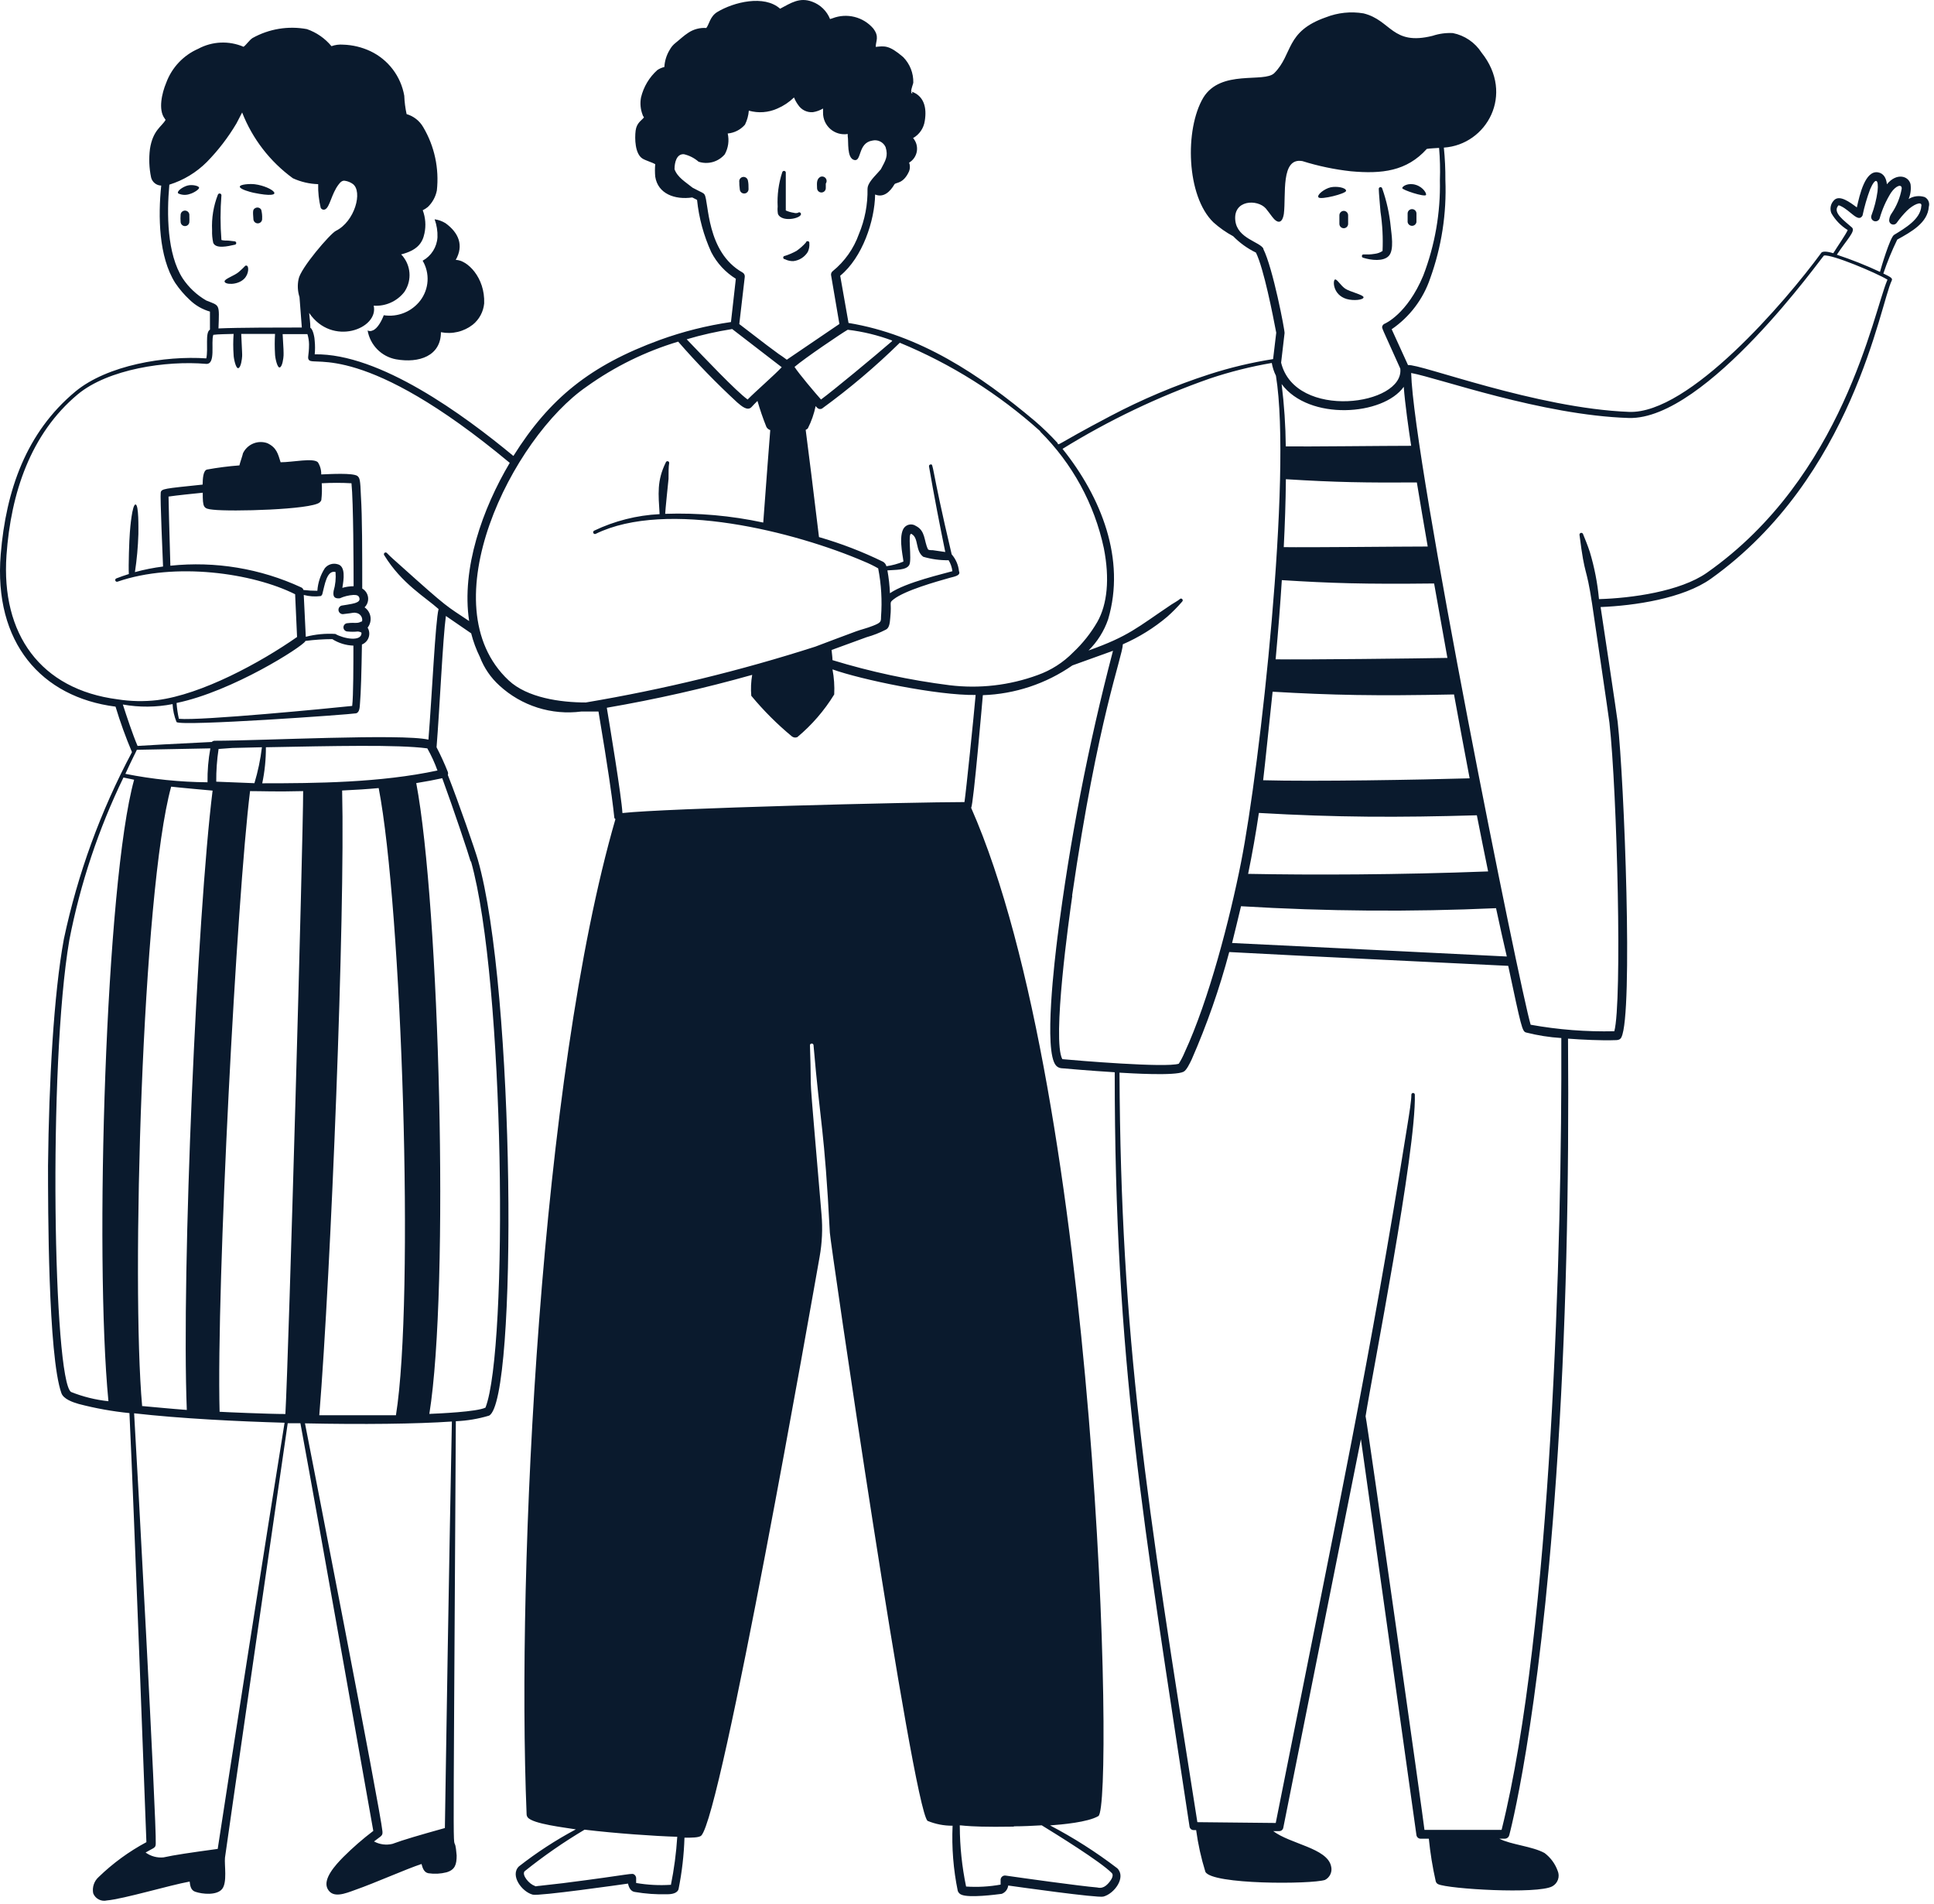 <svg width="381" height="375" viewBox="0 0 381 375" fill="none" xmlns="http://www.w3.org/2000/svg">
<path d="M86.182 46.736C86.125 47.689 85.827 48.613 85.317 49.421C84.806 50.229 84.099 50.895 83.262 51.355C83.973 52.56 84.309 53.949 84.227 55.346C84.145 56.742 83.649 58.082 82.802 59.196C81.973 60.281 80.867 61.124 79.6 61.634C78.333 62.144 76.952 62.304 75.602 62.096C75.242 63.075 74.382 64.775 73.402 65.096C73.251 65.174 73.083 65.216 72.912 65.216C72.742 65.216 72.573 65.174 72.422 65.096C72.659 66.499 73.322 67.796 74.32 68.812C75.317 69.828 76.603 70.513 78.002 70.775C82.582 71.596 86.862 70.096 86.862 65.436C87.958 65.657 89.089 65.637 90.177 65.378C91.265 65.119 92.283 64.627 93.162 63.935C93.788 63.423 94.306 62.791 94.687 62.077C95.068 61.363 95.304 60.581 95.382 59.776C95.582 54.615 92.002 51.196 89.782 51.196C91.402 48.336 90.362 45.855 87.782 43.975C87.124 43.567 86.389 43.302 85.622 43.196C86.035 44.328 86.226 45.53 86.182 46.736V46.736ZM46.202 48.215C46.292 48.215 46.379 48.18 46.443 48.116C46.506 48.052 46.542 47.966 46.542 47.876C46.542 47.785 46.506 47.699 46.443 47.635C46.379 47.571 46.292 47.535 46.202 47.535L44.982 47.395C44.602 47.395 43.982 47.395 43.622 47.276C43.389 44.34 43.389 41.391 43.622 38.456C43.618 38.372 43.585 38.292 43.529 38.23C43.472 38.168 43.396 38.128 43.313 38.116C43.23 38.104 43.146 38.122 43.075 38.166C43.003 38.209 42.949 38.276 42.922 38.355C42.052 40.582 41.664 42.968 41.782 45.355C41.751 46.181 41.825 47.008 42.002 47.816C42.482 49.075 44.902 48.516 46.202 48.215ZM36.922 36.556C35.962 36.816 34.662 37.755 35.142 38.115C35.847 38.439 36.651 38.475 37.382 38.215C38.082 38.035 39.242 37.336 39.222 36.975C39.202 36.615 37.862 36.295 36.922 36.556V36.556ZM49.882 37.956C56.922 39.416 53.662 36.736 50.202 36.295C49.302 36.175 47.202 36.295 47.242 36.795C47.282 37.295 49.342 37.836 49.882 37.956ZM51.462 41.316C51.406 41.217 51.331 41.13 51.241 41.06C51.151 40.99 51.049 40.939 50.939 40.909C50.829 40.88 50.715 40.872 50.602 40.887C50.489 40.901 50.38 40.938 50.282 40.995C49.782 41.276 49.802 41.575 49.922 43.196C49.938 43.424 50.044 43.636 50.216 43.786C50.389 43.936 50.614 44.011 50.842 43.995C51.07 43.98 51.283 43.874 51.433 43.701C51.583 43.529 51.658 43.304 51.642 43.075C51.672 42.483 51.611 41.889 51.462 41.316V41.316ZM37.302 42.416C37.321 42.187 37.248 41.961 37.1 41.787C36.952 41.612 36.74 41.504 36.512 41.486C36.284 41.467 36.058 41.54 35.883 41.688C35.709 41.836 35.601 42.047 35.582 42.276C35.544 42.761 35.544 43.249 35.582 43.736C35.598 43.964 35.704 44.176 35.876 44.326C36.049 44.476 36.274 44.551 36.502 44.535C36.73 44.52 36.943 44.414 37.093 44.241C37.243 44.069 37.318 43.843 37.302 43.615C37.342 43.196 37.282 42.656 37.302 42.416ZM44.242 55.435C44.242 56.075 46.782 56.236 48.102 54.916C49.082 53.935 49.022 52.435 48.622 52.336C48.222 52.236 48.482 52.336 47.042 53.575C46.142 54.336 44.202 54.935 44.242 55.435V55.435Z" fill="#0A1A2D"/>
<path d="M379.161 38.816C378.638 38.647 378.085 38.593 377.539 38.659C376.994 38.724 376.469 38.908 376.001 39.196C376.383 38.28 376.515 37.279 376.381 36.296C376.021 34.676 373.661 33.936 371.721 36.296C371.601 35.016 371.021 34.136 370.001 33.956C367.461 33.476 366.361 38.316 365.801 40.856C364.481 39.876 362.321 38.216 361.241 39.516C360.936 39.842 360.73 40.249 360.648 40.688C360.567 41.128 360.613 41.581 360.781 41.996C361.559 43.355 362.666 44.496 364.001 45.316C363.621 46.196 362.001 48.516 361.161 49.876C360.481 49.676 359.041 49.296 358.741 49.876C351.721 59.436 332.741 81.596 320.921 81.136C302.661 80.436 279.681 71.596 277.381 71.916L274.161 64.856C277.703 62.43 280.363 58.921 281.741 54.856C283.984 48.65 285.003 42.069 284.741 35.476C284.756 33.339 284.656 31.202 284.441 29.076C292.881 28.516 298.441 18.576 291.861 10.356C291.227 9.37 290.4 8.522 289.431 7.863C288.462 7.203 287.371 6.745 286.221 6.516C284.866 6.445 283.509 6.628 282.221 7.056C274.221 9.056 274.101 3.996 268.621 2.636C266.116 2.216 263.544 2.486 261.181 3.416C253.181 6.216 254.741 10.676 251.041 14.396C249.041 16.396 240.501 13.576 237.041 19.256C233.361 25.476 233.701 38.636 239.041 43.796C240.227 44.861 241.537 45.781 242.941 46.536C244.237 47.86 245.753 48.95 247.421 49.756C248.981 52.936 250.761 62.076 251.421 65.536L250.801 70.736C246.536 71.406 242.33 72.409 238.221 73.736C231.489 75.915 224.958 78.672 218.701 81.976C207.301 87.976 208.701 87.856 208.301 87.216C206.919 85.711 205.45 84.289 203.901 82.956C192.981 73.756 181.141 65.916 167.161 63.616L165.521 54.316C169.921 50.716 172.321 43.456 172.401 38.316C174.041 38.996 175.341 37.796 176.201 36.316C176.441 35.876 177.941 36.316 179.101 33.716C179.302 33.174 179.302 32.578 179.101 32.036C179.502 31.796 179.846 31.471 180.108 31.085C180.371 30.698 180.545 30.259 180.62 29.797C180.694 29.336 180.666 28.864 180.539 28.415C180.411 27.965 180.187 27.549 179.881 27.196C180.497 26.845 181.025 26.358 181.423 25.773C181.822 25.187 182.081 24.517 182.181 23.816C182.621 21.196 182.021 18.836 179.501 18.016C179.501 17.436 179.921 16.476 179.921 16.276C179.943 15.344 179.777 14.418 179.434 13.552C179.09 12.686 178.576 11.899 177.921 11.236C175.141 8.856 174.261 9.056 172.521 9.236C172.521 8.036 173.281 7.236 172.021 5.596C171.055 4.481 169.768 3.69 168.337 3.333C166.905 2.975 165.399 3.067 164.021 3.596L163.521 3.756C163.209 2.97 162.733 2.259 162.127 1.669C161.52 1.08 160.796 0.625 160.001 0.336C157.501 -0.604 155.781 0.616 153.681 1.716C150.541 -1.084 144.541 0.416 141.321 2.356C139.861 3.236 139.721 4.796 139.141 5.516C137.898 5.425 136.661 5.749 135.621 6.436C134.701 7.016 133.841 7.856 133.101 8.436C132.614 8.814 132.211 9.291 131.921 9.836C131.302 10.852 130.945 12.007 130.881 13.196C130.39 13.313 129.923 13.516 129.501 13.796C127.903 15.226 126.78 17.11 126.281 19.196C126.063 20.35 126.174 21.542 126.601 22.636C126.601 22.756 126.801 22.996 126.861 23.116C126.461 23.696 125.421 24.156 125.221 25.716C125.021 27.276 125.081 30.336 126.601 31.256C127.241 31.636 128.601 32.036 129.081 32.336C129.005 33.154 129.005 33.977 129.081 34.796C129.601 38.176 132.941 39.396 136.381 38.896L137.321 39.376C137.687 42.939 138.632 46.418 140.121 49.676C141.231 51.828 142.904 53.638 144.961 54.916L144.001 63.436C139.228 64.133 134.537 65.312 130.001 66.956C116.261 71.976 108.241 78.496 101.141 89.816C91.361 81.716 74.801 69.576 62.001 69.796C62.083 68.931 62.083 68.06 62.001 67.196C62.001 66.616 61.681 64.836 61.141 64.576C61.141 63.596 60.981 62.576 60.901 61.636C65.421 68.316 74.641 64.776 73.621 60.216C74.762 60.291 75.904 60.089 76.949 59.625C77.994 59.162 78.911 58.452 79.621 57.556C80.31 56.571 80.68 55.398 80.68 54.196C80.68 52.993 80.31 51.821 79.621 50.836C79.456 50.569 79.254 50.327 79.021 50.116C82.141 49.316 83.221 47.936 83.621 45.956C83.943 44.441 83.825 42.866 83.281 41.416C83.637 41.24 83.972 41.025 84.281 40.776C85.198 39.9 85.82 38.761 86.061 37.516C86.539 33.182 85.598 28.81 83.381 25.056C82.663 23.804 81.487 22.879 80.101 22.476C79.841 21.285 79.687 20.073 79.641 18.856C79.311 16.965 78.532 15.18 77.37 13.652C76.208 12.125 74.696 10.898 72.961 10.076C71.281 9.288 69.456 8.852 67.601 8.796C66.822 8.731 66.038 8.833 65.301 9.096C64.026 7.553 62.352 6.391 60.461 5.736C56.792 5.054 53 5.677 49.741 7.496C49.081 7.936 48.561 8.796 47.981 9.216C46.557 8.604 45.014 8.323 43.465 8.392C41.917 8.461 40.405 8.879 39.041 9.616C37.593 10.25 36.289 11.171 35.206 12.322C34.124 13.473 33.285 14.832 32.741 16.316C31.901 18.316 31.141 21.596 32.421 23.316C32.495 23.411 32.562 23.511 32.621 23.616C31.861 24.956 30.121 25.616 29.541 29.336C29.305 31.202 29.379 33.094 29.761 34.936C29.867 35.389 30.122 35.795 30.484 36.088C30.846 36.381 31.295 36.546 31.761 36.556C31.141 42.556 31.241 50.556 34.521 55.736C35.338 56.947 36.291 58.061 37.361 59.056C38.48 60.151 39.855 60.949 41.361 61.376V64.936C40.361 65.496 41.061 68.676 40.641 70.596C32.521 70.036 21.161 71.916 14.861 77.116C5.141 85.196 1.181 96.596 0.141 109.196C-1.279 126.576 8.141 137.336 22.761 139.196C23.68 142.238 24.761 145.229 26.001 148.156C19.824 159.739 15.306 172.134 12.581 184.976C10.581 195.856 9.641 213.096 9.461 229.636C9.461 237.516 9.461 267.076 12.101 274.436C12.521 275.596 14.321 276.216 15.501 276.556C18.783 277.415 22.126 278.017 25.501 278.356C26.341 295.916 28.841 362.776 28.841 362.876C25.405 364.715 22.241 367.024 19.441 369.736C18.996 370.132 18.663 370.637 18.473 371.202C18.284 371.767 18.245 372.371 18.361 372.956C18.567 373.475 18.954 373.903 19.45 374.16C19.946 374.417 20.518 374.487 21.061 374.356C24.381 374.056 33.321 371.376 37.361 370.636C37.461 371.496 37.601 372.336 38.441 372.636C39.881 373.136 42.721 373.396 43.761 372.096C44.801 370.796 44.181 367.396 44.321 365.936C44.441 364.856 53.561 301.936 56.681 280.356H59.181C63.021 301.136 73.521 360.556 73.541 360.656C71.462 362.235 69.491 363.953 67.641 365.796C66.101 367.356 63.521 370.156 64.541 372.076C65.561 373.996 67.961 373.016 69.981 372.276C73.981 370.876 79.981 368.176 83.041 367.176C83.261 367.996 83.521 368.816 84.381 368.996C85.575 369.176 86.792 369.115 87.961 368.816C89.661 368.316 89.961 367.256 89.961 365.496C89.221 356.636 89.201 384.576 89.801 279.956C92.019 279.866 94.216 279.497 96.341 278.856C102.001 276.076 101.481 194.856 94.121 169.296C93.621 167.536 90.461 158.356 88.221 152.656C88.291 152.462 88.291 152.249 88.221 152.056C87.564 150.399 86.823 148.777 86.001 147.196C86.601 139.836 87.241 125.636 87.841 121.336L92.821 124.756C93.229 126.365 93.806 127.927 94.541 129.416C95.361 131.565 96.676 133.491 98.381 135.036C100.535 137.02 103.099 138.508 105.892 139.392C108.684 140.277 111.637 140.538 114.541 140.156H117.901C121.781 163.196 120.661 160.776 121.241 161.356C106.501 212.156 101.741 308.516 103.741 357.356C103.741 357.588 103.819 357.813 103.961 357.996C104.981 359.296 111.341 359.996 113.441 360.356C109.497 362.459 105.742 364.902 102.221 367.656C100.441 369.396 102.781 372.656 104.961 373.216C106.161 373.536 122.481 371.216 123.721 371.036C123.881 371.796 124.241 372.536 125.001 372.676C127.14 373.044 129.311 373.198 131.481 373.136C132.361 373.136 133.481 372.936 133.681 372.096C134.349 368.767 134.737 365.389 134.841 361.996C136.261 361.996 137.681 361.996 138.141 361.596C142.141 357.596 160.001 255.816 161.461 247.596C161.957 244.838 162.085 242.027 161.841 239.236C158.941 204.936 160.021 219.056 159.561 205.836C159.58 205.757 159.625 205.687 159.688 205.637C159.752 205.587 159.83 205.56 159.911 205.56C159.992 205.56 160.07 205.587 160.134 205.637C160.197 205.687 160.242 205.757 160.261 205.836C161.601 221.556 162.401 222.096 163.481 242.816C163.481 244.236 179.781 355.756 182.721 358.676C184.287 359.324 185.967 359.65 187.661 359.636C187.47 363.941 187.813 368.254 188.681 372.476C188.737 372.634 188.824 372.78 188.937 372.903C189.051 373.027 189.188 373.127 189.341 373.196C190.801 373.916 196.261 373.196 197.341 373.056C197.684 372.926 197.985 372.704 198.211 372.415C198.437 372.126 198.579 371.78 198.621 371.416C200.321 371.656 216.201 373.896 217.361 373.596C219.541 373.036 221.901 369.776 220.101 368.016C215.936 364.831 211.506 362.007 206.861 359.576C209.261 359.396 214.301 358.956 216.381 357.736C219.521 355.876 216.521 216.356 191.321 159.136C191.781 158.396 193.541 137.856 193.621 136.936C199.943 136.722 206.068 134.687 211.261 131.076L219.261 128.196C214.39 146.757 210.735 165.618 208.321 184.656C207.861 188.416 205.541 207.096 208.041 209.896C208.299 210.186 208.655 210.371 209.041 210.416C210.181 210.516 214.741 210.916 219.601 211.216C219.601 268.596 225.241 299.396 234.341 359.816C234.37 360.003 234.464 360.174 234.606 360.299C234.749 360.423 234.932 360.493 235.121 360.496H235.641C236.018 363.281 236.627 366.031 237.461 368.716C238.721 371.256 258.261 371.196 261.021 370.316C261.503 370.069 261.885 369.664 262.103 369.168C262.322 368.673 262.363 368.118 262.221 367.596C261.421 364.036 254.221 363.256 250.821 360.696H252.001C252.186 360.7 252.366 360.641 252.512 360.528C252.657 360.415 252.76 360.255 252.801 360.076L268.101 283.496C268.281 284.616 279.041 361.496 279.041 361.496C279.075 361.697 279.181 361.879 279.339 362.008C279.497 362.137 279.697 362.203 279.901 362.196H281.481C281.762 365.014 282.216 367.813 282.841 370.576C282.872 370.702 282.931 370.82 283.014 370.921C283.097 371.021 283.202 371.102 283.321 371.156C285.321 372.096 302.901 373.156 305.801 371.576C306.328 371.29 306.729 370.818 306.925 370.251C307.121 369.685 307.098 369.066 306.861 368.516C306.359 367.123 305.463 365.907 304.281 365.016C301.861 363.676 297.641 363.376 295.381 362.196H296.501C296.692 362.184 296.875 362.112 297.023 361.99C297.17 361.868 297.275 361.701 297.321 361.516C297.321 361.516 303.141 340.136 306.561 290.956C308.561 262.276 309.121 232.956 308.901 204.596C311.461 204.796 315.821 204.996 317.981 204.896C318.581 204.896 319.161 204.896 319.421 204.316C321.741 199.696 319.981 153.776 318.681 142.196C318.561 141.076 315.701 122.056 315.321 119.576C321.981 119.316 331.601 117.896 337.061 113.996C365.061 93.996 370.401 59.836 372.681 55.256C372.901 54.776 372.361 54.536 371.021 53.876C371.79 51.593 372.706 49.361 373.761 47.196C376.541 45.656 379.761 43.896 379.981 40.716C380.088 40.353 380.064 39.965 379.914 39.618C379.764 39.271 379.498 38.987 379.161 38.816V38.816ZM179.701 18.396C179.541 18.396 179.501 18.276 179.501 18.076C179.501 17.876 179.881 18.396 179.701 18.396ZM253.321 94.396C263.201 95.016 269.081 95.096 279.121 95.036C279.761 98.916 280.481 103.156 281.261 107.656C275.881 107.656 257.641 107.856 252.901 107.776C253.121 103.376 253.281 98.876 253.321 94.436V94.396ZM250.701 136.256C262.341 136.936 270.981 137.116 286.441 136.796C287.481 142.496 288.561 148.256 289.521 153.316C280.161 153.596 258.561 153.976 248.841 153.696C249.221 150.516 250.001 142.796 250.701 136.296V136.256ZM248.001 160.136C263.241 161.016 275.441 161.056 290.941 160.596C291.701 164.436 292.441 168.156 293.161 171.656C275.481 172.336 258.181 172.376 245.881 172.136C246.694 168.176 247.401 164.176 248.001 160.136ZM285.141 129.596C279.141 129.716 257.141 129.956 251.301 129.876C251.821 124.156 252.221 118.976 252.521 114.276C262.121 114.876 268.641 115.096 282.521 114.936C283.001 117.576 284.761 127.396 285.141 129.596ZM276.541 76.196C276.781 79.476 277.501 84.556 278.001 87.816C272.901 87.816 257.301 87.996 253.301 87.936C253.261 83.83 252.987 79.73 252.481 75.656C257.881 82.916 272.461 81.916 276.541 76.196V76.196ZM244.541 178.516C261.25 179.524 277.999 179.651 294.721 178.896C295.481 182.416 296.181 185.616 296.841 188.416C293.681 188.236 256.321 186.416 242.721 185.756C243.281 183.476 243.881 181.056 244.481 178.516H244.541ZM248.921 49.016C248.221 47.616 243.781 47.016 243.361 43.476C242.881 39.336 247.701 39.196 249.361 41.056C249.501 41.196 250.481 42.516 250.601 42.676C251.641 44.076 252.601 44.116 252.921 42.116C253.381 38.396 252.241 30.956 256.581 31.736C259.682 32.708 262.871 33.378 266.101 33.736C272.241 34.296 277.121 33.736 281.081 29.336C281.521 29.236 282.981 29.176 283.501 29.136C283.683 31.25 283.737 33.374 283.661 35.496C283.798 41.916 282.684 48.301 280.381 54.296C277.201 61.916 272.801 63.756 272.801 63.756C272.699 63.795 272.606 63.854 272.527 63.929C272.448 64.005 272.385 64.095 272.341 64.196C272.161 64.656 272.101 64.196 275.861 72.616C276.661 79.876 255.161 82.836 252.381 71.436L253.061 65.616C253.141 65.196 250.761 52.756 248.861 49.016H248.921ZM204.921 85.016C211.245 91.294 215.603 99.28 217.461 107.996C218.641 113.996 218.141 119.036 216.181 122.496C214.897 124.718 213.293 126.74 211.421 128.496C209.459 130.502 207.065 132.034 204.421 132.976C198.869 135.012 192.911 135.698 187.041 134.976C179.234 133.989 171.526 132.336 164.001 130.036C164.001 129.436 163.881 128.796 163.821 128.036L170.721 125.516C172.043 125.148 173.323 124.645 174.541 124.016C175.241 123.656 175.301 122.596 175.381 121.696C175.721 118.416 175.041 118.856 176.041 118.056C178.281 116.296 184.441 114.576 187.121 113.816C188.021 113.576 189.321 113.376 188.921 112.516C188.794 111.287 188.291 110.128 187.481 109.196C183.261 91.316 183.981 91.376 183.301 91.496C183.255 91.5 183.21 91.514 183.17 91.538C183.13 91.561 183.095 91.593 183.068 91.631C183.042 91.669 183.024 91.712 183.016 91.758C183.007 91.804 183.009 91.851 183.021 91.896C183.921 97.216 185.261 104.096 186.221 108.736L183.741 108.376C183.321 108.376 182.901 108.376 182.801 108.176C182.001 106.516 182.341 104.556 180.421 103.596C180.221 103.461 179.995 103.37 179.758 103.328C179.52 103.286 179.277 103.295 179.043 103.354C178.809 103.412 178.59 103.519 178.401 103.667C178.211 103.816 178.054 104.003 177.941 104.216C176.901 106.216 178.161 110.696 177.941 110.636C176.876 111.072 175.761 111.374 174.621 111.536C174.575 111.352 174.493 111.18 174.38 111.029C174.266 110.878 174.124 110.751 173.961 110.656C169.903 108.672 165.681 107.046 161.341 105.796C160.401 97.916 159.161 87.996 158.721 84.676C158.875 84.604 159.016 84.51 159.141 84.396C159.847 83.004 160.365 81.524 160.681 79.996C161.021 80.376 161.301 80.736 161.921 80.496C167.347 76.552 172.474 72.214 177.261 67.516C187.407 71.703 196.761 77.595 204.921 84.936V85.016ZM179.601 105.196C181.041 106.016 180.261 108.456 181.881 109.676C183.504 110.152 185.19 110.381 186.881 110.356C187.278 111.015 187.53 111.751 187.621 112.516C186.061 112.996 178.481 114.676 175.321 116.856C175.257 115.346 175.089 113.843 174.821 112.356C176.461 112.216 178.521 112.356 179.121 111.296C179.721 110.236 178.701 104.656 179.601 105.196ZM175.741 67.196C172.161 70.296 164.141 76.936 161.741 78.696C160.541 77.356 157.401 73.636 156.521 72.276C158.521 70.556 165.921 65.556 167.001 64.956C169.989 65.311 172.923 66.022 175.741 67.076V67.196ZM144.241 64.816L154.001 72.336C152.521 73.916 148.901 77.056 147.281 78.696C145.001 77.056 138.781 70.476 135.281 66.836C138.22 65.965 141.213 65.29 144.241 64.816V64.816ZM138.801 38.336C138.521 37.936 138.481 38.056 136.441 36.976C135.101 35.876 133.481 34.976 132.881 33.336C132.881 31.976 133.301 30.296 134.721 30.376C135.795 30.623 136.791 31.131 137.621 31.856C138.529 32.153 139.505 32.173 140.424 31.913C141.343 31.653 142.164 31.125 142.781 30.396C143.474 29.148 143.681 27.687 143.361 26.296C144.677 26.178 145.896 25.554 146.761 24.556C147.188 23.692 147.446 22.756 147.521 21.796C149.392 22.327 151.39 22.178 153.161 21.376C154.372 20.854 155.477 20.115 156.421 19.196C156.63 19.722 156.906 20.219 157.241 20.676C157.552 21.151 157.986 21.534 158.496 21.784C159.006 22.034 159.575 22.142 160.141 22.096C160.847 21.984 161.526 21.739 162.141 21.376V22.176C162.131 22.789 162.255 23.397 162.504 23.958C162.754 24.518 163.124 25.017 163.587 25.419C164.05 25.822 164.596 26.117 165.186 26.286C165.776 26.455 166.395 26.492 167.001 26.396C166.989 26.529 166.989 26.663 167.001 26.796C167.201 27.876 166.781 31.136 168.281 31.516C169.781 31.896 168.961 28.156 171.841 27.696C172.359 27.569 172.904 27.628 173.383 27.862C173.861 28.096 174.243 28.49 174.461 28.976C175.021 30.776 174.461 31.576 173.521 33.356L172.901 34.056C171.941 35.096 170.901 36.196 170.901 37.196C170.961 40.255 170.382 43.293 169.201 46.116C168.185 48.977 166.399 51.503 164.041 53.416C163.924 53.506 163.832 53.626 163.776 53.763C163.72 53.9 163.701 54.049 163.721 54.196L165.361 63.816L155.001 70.856C153.181 69.456 155.601 71.536 145.641 63.836L146.721 54.536C146.74 54.365 146.708 54.193 146.63 54.04C146.552 53.887 146.43 53.761 146.281 53.676C139.101 49.656 139.661 39.716 138.801 38.336V38.336ZM115.601 76.136C121.073 72.217 127.155 69.23 133.601 67.296C137.263 71.509 141.155 75.515 145.261 79.296C146.141 80.056 147.261 80.996 148.041 80.196C148.321 79.876 148.741 79.456 149.221 78.976C149.72 80.711 150.308 82.42 150.981 84.096C151.061 84.244 151.169 84.375 151.299 84.481C151.43 84.588 151.58 84.667 151.741 84.716C151.521 87.296 150.981 94.716 150.361 102.936C144.016 101.574 137.527 100.996 131.041 101.216C131.041 100.696 131.681 94.536 131.701 94.336C131.701 93.256 131.701 91.836 131.821 91.276C131.845 91.188 131.833 91.095 131.788 91.016C131.743 90.937 131.669 90.879 131.581 90.856C131.494 90.832 131.4 90.844 131.321 90.889C131.243 90.934 131.185 91.008 131.161 91.096C129.381 94.716 129.701 97.276 129.941 101.276C125.468 101.497 121.083 102.605 117.041 104.536C116.959 104.578 116.897 104.651 116.869 104.74C116.841 104.828 116.849 104.923 116.891 105.006C116.934 105.088 117.007 105.15 117.095 105.178C117.183 105.206 117.279 105.198 117.361 105.156C131.361 98.316 156.761 104.796 170.261 110.616C171.203 111.002 172.118 111.449 173.001 111.956C173.617 115.109 173.805 118.332 173.561 121.536C173.561 122.436 173.561 122.656 171.961 123.276C170.821 123.736 169.461 124.056 168.621 124.376C165.881 125.396 163.241 126.376 160.621 127.376C145.831 132.123 130.719 135.799 115.401 138.376C110.421 138.376 103.861 137.456 100.201 134.016C84.361 119.196 100.921 86.216 115.601 76.136V76.136ZM40.641 59.196C38.782 58.124 37.195 56.639 36.001 54.856C32.881 50.016 32.841 42.096 33.361 36.376C36.155 35.506 38.695 33.968 40.761 31.896C42.997 29.611 44.951 27.066 46.581 24.316L47.701 22.156C49.729 27.342 53.199 31.839 57.701 35.116C59.267 35.832 60.96 36.227 62.681 36.276C62.642 37.844 62.81 39.411 63.181 40.936C63.221 41.016 63.277 41.088 63.346 41.146C63.414 41.205 63.494 41.248 63.581 41.275C63.667 41.301 63.757 41.309 63.847 41.299C63.937 41.289 64.023 41.261 64.101 41.216C64.981 40.736 65.321 38.156 66.681 36.376C67.041 35.876 67.461 35.496 67.981 35.616C68.53 35.7 69.05 35.912 69.501 36.236C71.501 37.716 69.901 43.636 66.161 45.476C65.041 46.036 59.201 52.836 58.821 54.976C58.571 56.151 58.633 57.372 59.001 58.516C59.121 60.256 59.321 62.516 59.461 64.516C55.761 64.516 46.741 64.516 43.041 64.696C43.221 59.756 43.321 60.276 40.641 59.196V59.196ZM78.001 278.776H62.901C65.201 250.296 68.001 180.456 67.401 155.716C70.068 155.596 72.468 155.436 74.601 155.236C79.161 178.816 81.701 255.716 78.001 278.776V278.776ZM28.001 276.956C25.841 253.096 28.001 175.656 33.721 154.956C34.721 155.096 41.881 155.736 41.881 155.736C38.841 180.176 35.721 250.316 36.801 277.736C33.561 277.496 30.601 277.196 27.881 276.956H28.001ZM50.121 154.276L42.601 153.976C42.584 151.82 42.737 149.667 43.061 147.536L45.761 147.336L51.601 147.196C51.313 149.594 50.818 151.963 50.121 154.276ZM26.961 147.696L41.441 147.416C41.036 149.619 40.848 151.856 40.881 154.096C35.448 154.052 30.03 153.496 24.701 152.436C26.181 149.196 26.801 148.096 26.961 147.696ZM43.261 278.096C42.601 253.136 46.661 176.776 49.261 155.836C52.001 155.836 54.041 155.976 59.721 155.836C59.721 165.316 56.881 266.836 56.221 278.536C52.801 278.536 44.141 278.156 43.261 278.096V278.096ZM51.661 154.296C52.152 151.961 52.393 149.581 52.381 147.196C65.521 146.956 78.381 146.636 84.181 147.416C84.971 148.809 85.64 150.268 86.181 151.776C74.881 154.196 62.201 154.296 51.661 154.296V154.296ZM14.001 274.196C10.541 271.996 9.421 209.916 13.661 185.156C15.818 174.073 19.401 163.317 24.321 153.156L26.421 153.596C20.821 173.816 18.581 247.296 21.361 276.016C18.836 275.751 16.359 275.139 14.001 274.196V274.196ZM42.941 364.196C37.381 364.956 34.381 365.396 32.201 365.876C30.95 365.993 29.699 365.652 28.681 364.916C30.321 363.936 30.681 364.076 30.681 363.136C30.861 359.256 26.901 286.136 26.421 278.396C35.541 279.436 46.941 279.996 56.061 280.256C52.961 299.336 44.361 354.416 42.881 364.256L42.941 364.196ZM87.701 360.076C82.621 361.496 79.441 362.416 77.301 363.216C76.076 363.506 74.788 363.335 73.681 362.736C75.121 361.596 75.421 361.676 75.341 360.736C74.981 356.736 60.881 284.396 60.081 280.376C71.401 280.616 82.081 280.496 89.021 280.016C88.561 302.476 87.761 350.916 87.641 360.136L87.701 360.076ZM92.781 169.656C99.461 193.316 100.141 265.656 95.641 277.276C93.961 278.116 86.421 278.436 84.581 278.516C88.581 253.616 86.581 178.516 82.001 154.256C83.881 153.956 85.561 153.636 87.121 153.296C89.341 159.356 92.261 168.076 92.721 169.716L92.781 169.656ZM78.661 111.196C77.801 110.416 76.961 109.716 76.241 108.956C76.185 108.884 76.104 108.837 76.014 108.826C75.924 108.815 75.833 108.84 75.761 108.896C75.689 108.951 75.643 109.033 75.632 109.123C75.621 109.213 75.645 109.304 75.701 109.376C79.121 114.976 83.861 117.676 86.401 119.976C85.761 122.416 85.101 137.036 84.401 145.696C79.121 144.476 51.541 145.916 42.281 145.916C42.07 145.919 41.869 146.005 41.721 146.156C34.441 146.496 28.701 146.836 27.101 146.936C26.141 144.696 24.941 141.076 24.201 138.776C27.444 139.358 30.768 139.331 34.001 138.696C34.057 139.912 34.321 141.109 34.781 142.236C35.781 143.116 69.061 140.736 70.121 140.516C70.841 140.356 70.861 139.356 70.921 138.516C71.101 136.516 71.221 132.116 71.301 126.956C71.611 126.832 71.89 126.643 72.119 126.401C72.348 126.159 72.522 125.87 72.628 125.554C72.735 125.239 72.772 124.904 72.736 124.572C72.7 124.241 72.593 123.921 72.421 123.636C72.655 123.338 72.826 122.995 72.922 122.629C73.019 122.263 73.04 121.881 72.984 121.506C72.928 121.132 72.796 120.772 72.596 120.451C72.396 120.129 72.132 119.852 71.821 119.636C72.08 119.384 72.276 119.075 72.396 118.734C72.515 118.394 72.554 118.03 72.51 117.671C72.465 117.313 72.338 116.97 72.139 116.669C71.94 116.368 71.674 116.117 71.361 115.936C71.361 108.716 71.361 101.676 71.101 97.736C70.981 94.496 70.881 94.136 70.381 93.736C69.401 93.136 65.181 93.376 63.281 93.456C63.307 92.608 63.077 91.771 62.621 91.056C61.701 90.156 57.641 91.056 55.281 91.056C54.761 89.396 54.501 88.156 52.661 87.296C51.755 86.976 50.763 87.003 49.877 87.373C48.99 87.742 48.272 88.427 47.861 89.296C47.861 89.496 47.281 91.136 47.161 91.676C45.015 91.838 42.879 92.112 40.761 92.496C40.001 92.736 39.941 94.336 39.921 95.456C32.301 96.256 31.801 96.256 31.661 97.036C31.521 97.816 32.081 110.536 32.121 111.596C30.251 111.833 28.4 112.201 26.581 112.696C26.96 110.212 27.187 107.707 27.261 105.196C27.261 104.096 27.361 99.396 26.701 99.376C26.041 99.356 25.641 103.976 25.581 104.896C25.461 106.296 25.281 111.516 25.381 113.076C24.541 113.336 23.741 113.616 22.921 113.936C22.836 113.967 22.767 114.032 22.73 114.114C22.692 114.197 22.689 114.291 22.721 114.376C22.753 114.46 22.817 114.529 22.9 114.567C22.982 114.604 23.076 114.607 23.161 114.576C34.461 110.676 49.761 112.856 58.141 117.056L58.521 125.476C51.281 130.536 39.761 136.796 30.961 137.916C28.366 138.216 25.742 138.162 23.161 137.756C8.001 135.796 0.181 124.936 1.281 109.336C2.141 97.196 6.001 85.456 15.321 77.676C21.321 72.696 32.781 70.996 40.581 71.676C42.581 71.836 41.501 67.516 42.021 65.956C42.781 65.836 45.201 65.796 46.021 65.776C45.922 67.154 45.922 68.537 46.021 69.916C46.021 70.496 46.441 72.676 46.961 72.516C47.481 72.356 47.681 70.656 47.701 70.176C47.721 69.696 47.701 69.636 47.521 65.776H54.181C54.101 67.108 54.101 68.444 54.181 69.776C54.181 70.356 54.601 72.536 55.121 72.376C55.641 72.216 55.841 70.516 55.861 70.036C55.881 69.556 55.861 68.556 55.681 65.816H60.561C60.761 66.464 60.869 67.137 60.881 67.816C60.881 70.136 60.481 70.476 60.881 70.936C61.961 72.156 71.761 67.316 100.421 91.176C95.081 100.176 90.861 111.956 92.421 122.336C87.761 119.196 88.661 120.176 78.661 111.196V111.196ZM33.561 111.376C33.361 104.676 33.201 98.556 33.201 97.816C34.781 97.576 38.361 97.216 39.941 97.056C39.941 99.996 40.061 100.196 41.941 100.396C45.521 100.816 61.301 100.396 62.961 98.976C63.112 98.854 63.229 98.695 63.301 98.516C63.428 97.414 63.455 96.302 63.381 95.196C65.333 95.085 67.289 95.085 69.241 95.196C69.621 98.756 69.661 111.896 69.661 115.476C68.91 115.482 68.163 115.59 67.441 115.796C67.721 114.156 68.141 111.496 66.481 111.136C66.037 111.009 65.565 111.015 65.124 111.153C64.683 111.292 64.293 111.557 64.001 111.916C63.135 113.251 62.625 114.787 62.521 116.376C61.605 116.379 60.69 116.325 59.781 116.216C59.75 116.107 59.697 116.007 59.624 115.921C59.552 115.835 59.462 115.765 59.361 115.716C51.306 111.983 42.39 110.504 33.561 111.436V111.376ZM71.161 122.436C70.381 122.896 69.881 122.576 68.481 122.756C68.264 122.756 68.055 122.842 67.901 122.996C67.748 123.15 67.661 123.358 67.661 123.576C67.661 123.793 67.748 124.002 67.901 124.155C68.055 124.309 68.264 124.396 68.481 124.396C69.146 124.464 69.816 124.464 70.481 124.396C70.641 124.396 71.221 124.516 71.221 124.676C71.221 126.496 67.641 125.796 66.061 124.876C64.104 124.756 62.14 124.945 60.241 125.436L59.841 117.196C60.929 117.487 62.064 117.562 63.181 117.416C63.336 117.329 63.451 117.186 63.501 117.016C63.961 115.336 64.341 112.236 66.101 112.676C66.204 113.935 66.076 115.203 65.721 116.416C65.521 117.656 66.001 117.936 66.941 117.856C67.781 117.478 68.682 117.255 69.601 117.196C70.121 117.196 70.641 117.196 70.801 117.796C70.961 118.396 70.441 118.616 69.941 118.796C69.441 118.976 67.481 119.256 67.281 119.296C67.083 119.358 66.915 119.49 66.806 119.666C66.698 119.843 66.657 120.053 66.691 120.257C66.725 120.462 66.832 120.647 66.992 120.779C67.152 120.911 67.354 120.981 67.561 120.976C69.981 120.716 69.561 120.596 70.281 120.756C70.595 120.829 70.873 121.009 71.07 121.264C71.267 121.519 71.37 121.834 71.361 122.156C71.365 122.226 71.347 122.295 71.312 122.355C71.276 122.416 71.224 122.465 71.161 122.496V122.436ZM60.141 126.256C61.905 126.022 63.682 125.902 65.461 125.896C66.71 126.684 68.145 127.126 69.621 127.176C69.621 130.756 69.621 137.176 69.381 139.056C65.021 139.516 39.601 141.996 35.241 141.596C35.01 140.569 34.856 139.526 34.781 138.476C45.821 136.196 59.581 127.376 60.141 126.316V126.256ZM132.141 371.276C129.862 371.424 127.572 371.303 125.321 370.916V369.916C125.298 369.676 125.183 369.454 125.001 369.296C124.461 368.876 124.881 369.176 110.881 370.956L106.301 371.476C105.861 371.476 105.361 371.696 105.361 371.476C104.281 371.196 102.701 369.296 103.361 368.596C107.099 365.597 111.042 362.863 115.161 360.416C121.381 361.156 128.821 361.676 133.421 361.816C133.218 365.014 132.797 368.195 132.161 371.336L132.141 371.276ZM199.721 359.756C201.581 359.756 203.441 359.656 205.221 359.556C207.921 361.216 216.841 366.716 219.041 368.976C219.401 369.356 219.041 370.096 218.721 370.516C217.441 372.276 216.461 371.836 216.101 371.796C212.701 371.516 201.441 369.936 198.101 369.456C197.985 369.439 197.867 369.446 197.753 369.477C197.64 369.507 197.534 369.561 197.443 369.634C197.351 369.707 197.275 369.798 197.22 369.902C197.164 370.005 197.131 370.119 197.121 370.236V371.236C194.879 371.642 192.595 371.769 190.321 371.616C189.512 367.72 189.097 363.754 189.081 359.776C189.041 359.196 188.441 360.016 199.741 359.816L199.721 359.756ZM190.001 157.996C179.741 157.996 130.941 159.216 122.621 160.156C122.421 156.756 120.101 142.776 119.541 139.416C129.194 137.754 138.753 135.592 148.181 132.936C147.946 134.296 147.886 135.68 148.001 137.056C150.412 139.967 153.09 142.645 156.001 145.056C156.152 145.174 156.332 145.25 156.522 145.275C156.712 145.3 156.905 145.272 157.081 145.196C159.941 142.808 162.393 139.971 164.341 136.796C164.424 135.141 164.31 133.483 164.001 131.856C169.561 133.856 184.641 137.016 192.201 136.896C191.841 141.036 190.321 155.876 190.001 157.996V157.996ZM211.201 176.456C216.321 141.196 221.101 129.516 221.201 126.916C224.37 125.538 227.321 123.705 229.961 121.476C230.999 120.555 231.974 119.566 232.881 118.516C233.221 118.196 232.761 117.696 232.441 117.996C232.121 118.296 231.341 118.716 230.781 119.076C223.981 123.636 222.421 125.296 214.441 128.136C216.184 126.414 217.505 124.313 218.301 121.996C221.801 110.176 216.981 97.996 209.321 88.416C218.455 82.773 228.171 78.133 238.301 74.576C242.296 73.237 246.388 72.207 250.541 71.496C250.691 72.371 250.967 73.22 251.361 74.016C254.561 93.676 248.241 150.896 244.481 169.896C242.301 180.936 238.141 197.036 233.361 207.336C233.042 208.099 232.661 208.835 232.221 209.536C229.701 210.376 212.021 208.896 209.281 208.636C207.241 204.936 210.621 180.736 211.241 176.456H211.201ZM295.801 360.456H280.621C280.621 359.856 269.341 280.076 269.021 278.976C270.301 270.756 279.021 226.656 278.721 215.636C278.721 215.545 278.685 215.459 278.622 215.395C278.558 215.331 278.471 215.296 278.381 215.296C278.291 215.296 278.204 215.331 278.141 215.395C278.077 215.459 278.041 215.545 278.041 215.636C278.041 216.796 277.681 219.036 277.201 222.016C269.781 268.336 264.081 295.016 251.321 359.096L235.881 358.936C225.761 294.936 220.801 263.896 220.541 211.296C222.661 211.416 231.461 211.976 233.161 211.116C233.761 210.816 234.381 209.476 234.761 208.696C237.764 201.841 240.238 194.767 242.161 187.536C255.861 188.296 291.061 189.936 297.121 190.256C299.701 202.416 299.881 203.116 300.601 203.376C302.888 203.959 305.225 204.327 307.581 204.476C307.741 245.016 305.621 320.996 295.841 360.356L295.801 360.456ZM371.801 55.176C369.041 61.636 363.161 93.956 336.241 112.836C330.981 116.516 321.401 117.836 315.001 118.016C314.712 114.87 314.109 111.761 313.201 108.736C312.801 107.496 312.201 106.036 311.841 105.156C311.804 105.083 311.742 105.024 311.667 104.991C311.592 104.958 311.508 104.951 311.429 104.972C311.349 104.993 311.279 105.04 311.231 105.107C311.182 105.173 311.158 105.254 311.161 105.336C312.261 114.096 312.441 110.996 313.641 118.916C313.641 118.916 316.941 141.256 317.061 142.356C318.601 156.356 319.581 197.436 318.021 203.136C312.499 203.265 306.977 202.836 301.541 201.856C299.401 194.716 278.461 90.996 278.001 73.476C283.301 74.436 303.741 81.796 320.861 82.336C336.141 82.796 359.121 50.336 359.321 50.336C360.901 50.056 369.621 53.756 371.821 55.076L371.801 55.176ZM378.501 40.596C378.341 43.176 375.341 44.916 373.121 46.276C372.341 46.776 370.581 52.716 370.361 53.556C367.596 52.264 364.758 51.136 361.861 50.176C363.861 47.136 365.601 45.536 364.841 44.816C363.461 43.556 360.841 41.856 362.201 40.436C362.369 40.472 362.531 40.533 362.681 40.616C364.581 41.516 366.101 43.956 366.921 42.456C367.288 40.693 367.789 38.961 368.421 37.276C369.481 34.816 370.141 35.276 369.881 37.676C369.654 39.316 369.245 40.926 368.661 42.476C368.592 42.693 368.612 42.929 368.717 43.132C368.822 43.334 369.004 43.487 369.221 43.556C369.439 43.625 369.675 43.604 369.877 43.499C370.08 43.394 370.232 43.213 370.301 42.996C370.8 41.226 371.548 39.536 372.521 37.976C373.501 36.536 374.681 36.176 374.641 37.156C374.33 38.913 373.648 40.583 372.641 42.056C372.383 42.415 372.225 42.836 372.181 43.276C372.149 43.462 372.182 43.655 372.275 43.82C372.369 43.985 372.516 44.112 372.693 44.181C372.87 44.249 373.065 44.254 373.245 44.195C373.425 44.136 373.579 44.016 373.681 43.856C374.282 43.016 374.951 42.227 375.681 41.496C376.861 40.336 378.581 39.536 378.521 40.496L378.501 40.596Z" fill="#0A1A2D"/>
<path d="M153.262 42.156C154.082 44.016 158.562 42.856 157.682 41.916C157.618 41.852 157.532 41.817 157.442 41.817C157.352 41.817 157.266 41.852 157.202 41.916C156.935 42.002 156.649 42.002 156.382 41.916C155.836 41.838 155.304 41.683 154.802 41.456V33.936C154.783 33.857 154.738 33.787 154.675 33.737C154.611 33.687 154.533 33.66 154.452 33.66C154.371 33.66 154.293 33.687 154.229 33.737C154.166 33.787 154.121 33.857 154.102 33.936C153.384 36.12 153.079 38.42 153.202 40.716C153.152 41.196 153.172 41.681 153.262 42.156ZM147.462 37.196C147.462 36.656 147.462 36.076 147.342 35.576C147.303 35.353 147.179 35.154 146.996 35.019C146.814 34.885 146.587 34.827 146.362 34.856C146.248 34.873 146.139 34.912 146.041 34.972C145.943 35.032 145.858 35.111 145.791 35.204C145.724 35.297 145.676 35.403 145.651 35.515C145.625 35.627 145.622 35.743 145.642 35.856C145.642 36.216 145.642 36.636 145.742 37.316C145.75 37.429 145.78 37.539 145.83 37.64C145.881 37.742 145.951 37.832 146.036 37.906C146.122 37.981 146.221 38.038 146.328 38.073C146.436 38.109 146.549 38.124 146.662 38.116C146.775 38.108 146.885 38.078 146.987 38.028C147.088 37.977 147.178 37.907 147.253 37.822C147.327 37.736 147.384 37.637 147.419 37.53C147.455 37.422 147.47 37.309 147.462 37.196V37.196ZM160.962 37.056C160.962 37.284 161.053 37.503 161.214 37.664C161.375 37.825 161.594 37.916 161.822 37.916C162.05 37.916 162.269 37.825 162.43 37.664C162.591 37.503 162.682 37.284 162.682 37.056V36.156C162.796 35.993 162.853 35.797 162.841 35.599C162.83 35.401 162.752 35.212 162.62 35.063C162.488 34.915 162.309 34.816 162.114 34.782C161.918 34.748 161.716 34.781 161.542 34.876C160.762 35.376 160.962 36.376 160.962 37.056ZM156.922 49.416C156.203 49.816 155.446 50.145 154.662 50.396C154.222 50.396 154.122 51.016 154.662 51.076C155.17 51.331 155.734 51.455 156.302 51.436C156.882 51.367 157.439 51.168 157.931 50.852C158.423 50.537 158.837 50.114 159.142 49.616C159.389 49.085 159.493 48.499 159.442 47.916C159.461 47.826 159.443 47.732 159.392 47.655C159.341 47.578 159.262 47.525 159.172 47.506C159.082 47.487 158.988 47.505 158.911 47.556C158.834 47.607 158.781 47.686 158.762 47.776C158.216 48.394 157.598 48.944 156.922 49.416V49.416ZM268.562 50.776C270.082 51.256 272.562 51.576 273.622 50.376C274.682 49.176 274.102 46.056 273.982 44.736C273.732 42.144 273.168 39.592 272.302 37.136C272.283 37.046 272.23 36.967 272.153 36.916C272.076 36.865 271.982 36.847 271.892 36.866C271.802 36.885 271.723 36.938 271.672 37.015C271.621 37.092 271.603 37.186 271.622 37.276C271.622 37.896 271.902 40.956 271.962 41.736C272.345 44.283 272.479 46.862 272.362 49.436C271.914 49.739 271.399 49.931 270.862 49.996C268.862 50.336 268.402 49.856 268.302 50.376C268.29 50.419 268.288 50.465 268.295 50.509C268.302 50.554 268.318 50.596 268.343 50.634C268.367 50.672 268.399 50.704 268.437 50.728C268.475 50.753 268.517 50.769 268.562 50.776V50.776ZM265.182 37.596C265.182 36.956 263.342 36.636 262.142 36.896C260.942 37.156 259.302 38.416 259.762 38.896C260.222 39.376 265.102 38.176 265.182 37.596ZM263.862 42.376V44.096C263.862 44.324 263.953 44.543 264.114 44.704C264.275 44.865 264.494 44.956 264.722 44.956C264.95 44.956 265.169 44.865 265.33 44.704C265.491 44.543 265.582 44.324 265.582 44.096V42.436C265.587 42.206 265.503 41.983 265.346 41.815C265.189 41.646 264.972 41.546 264.742 41.536C264.515 41.536 264.297 41.623 264.133 41.779C263.97 41.936 263.872 42.15 263.862 42.376V42.376ZM280.922 38.416C281.082 38.176 280.442 36.896 278.922 36.416C277.402 35.936 276.242 36.696 276.242 37.056C276.242 37.416 280.622 38.856 280.922 38.416ZM263.002 55.056C262.542 55.196 262.542 58.076 265.282 58.896C266.682 59.296 268.582 59.076 268.622 58.576C268.662 58.076 265.902 57.476 265.002 56.856C264.102 56.236 263.382 54.936 263.002 55.056V55.056ZM278.182 41.196C278.069 41.193 277.957 41.213 277.851 41.254C277.746 41.294 277.65 41.356 277.568 41.434C277.486 41.512 277.421 41.605 277.375 41.708C277.329 41.812 277.305 41.923 277.302 42.036V43.736C277.334 43.944 277.439 44.134 277.598 44.271C277.758 44.408 277.962 44.484 278.172 44.484C278.382 44.484 278.586 44.408 278.746 44.271C278.905 44.134 279.01 43.944 279.042 43.736V42.076C279.045 41.961 279.024 41.847 278.982 41.741C278.94 41.634 278.877 41.537 278.797 41.455C278.717 41.373 278.621 41.308 278.516 41.263C278.41 41.219 278.297 41.196 278.182 41.196V41.196Z" fill="#0A1A2D"/>
</svg>
